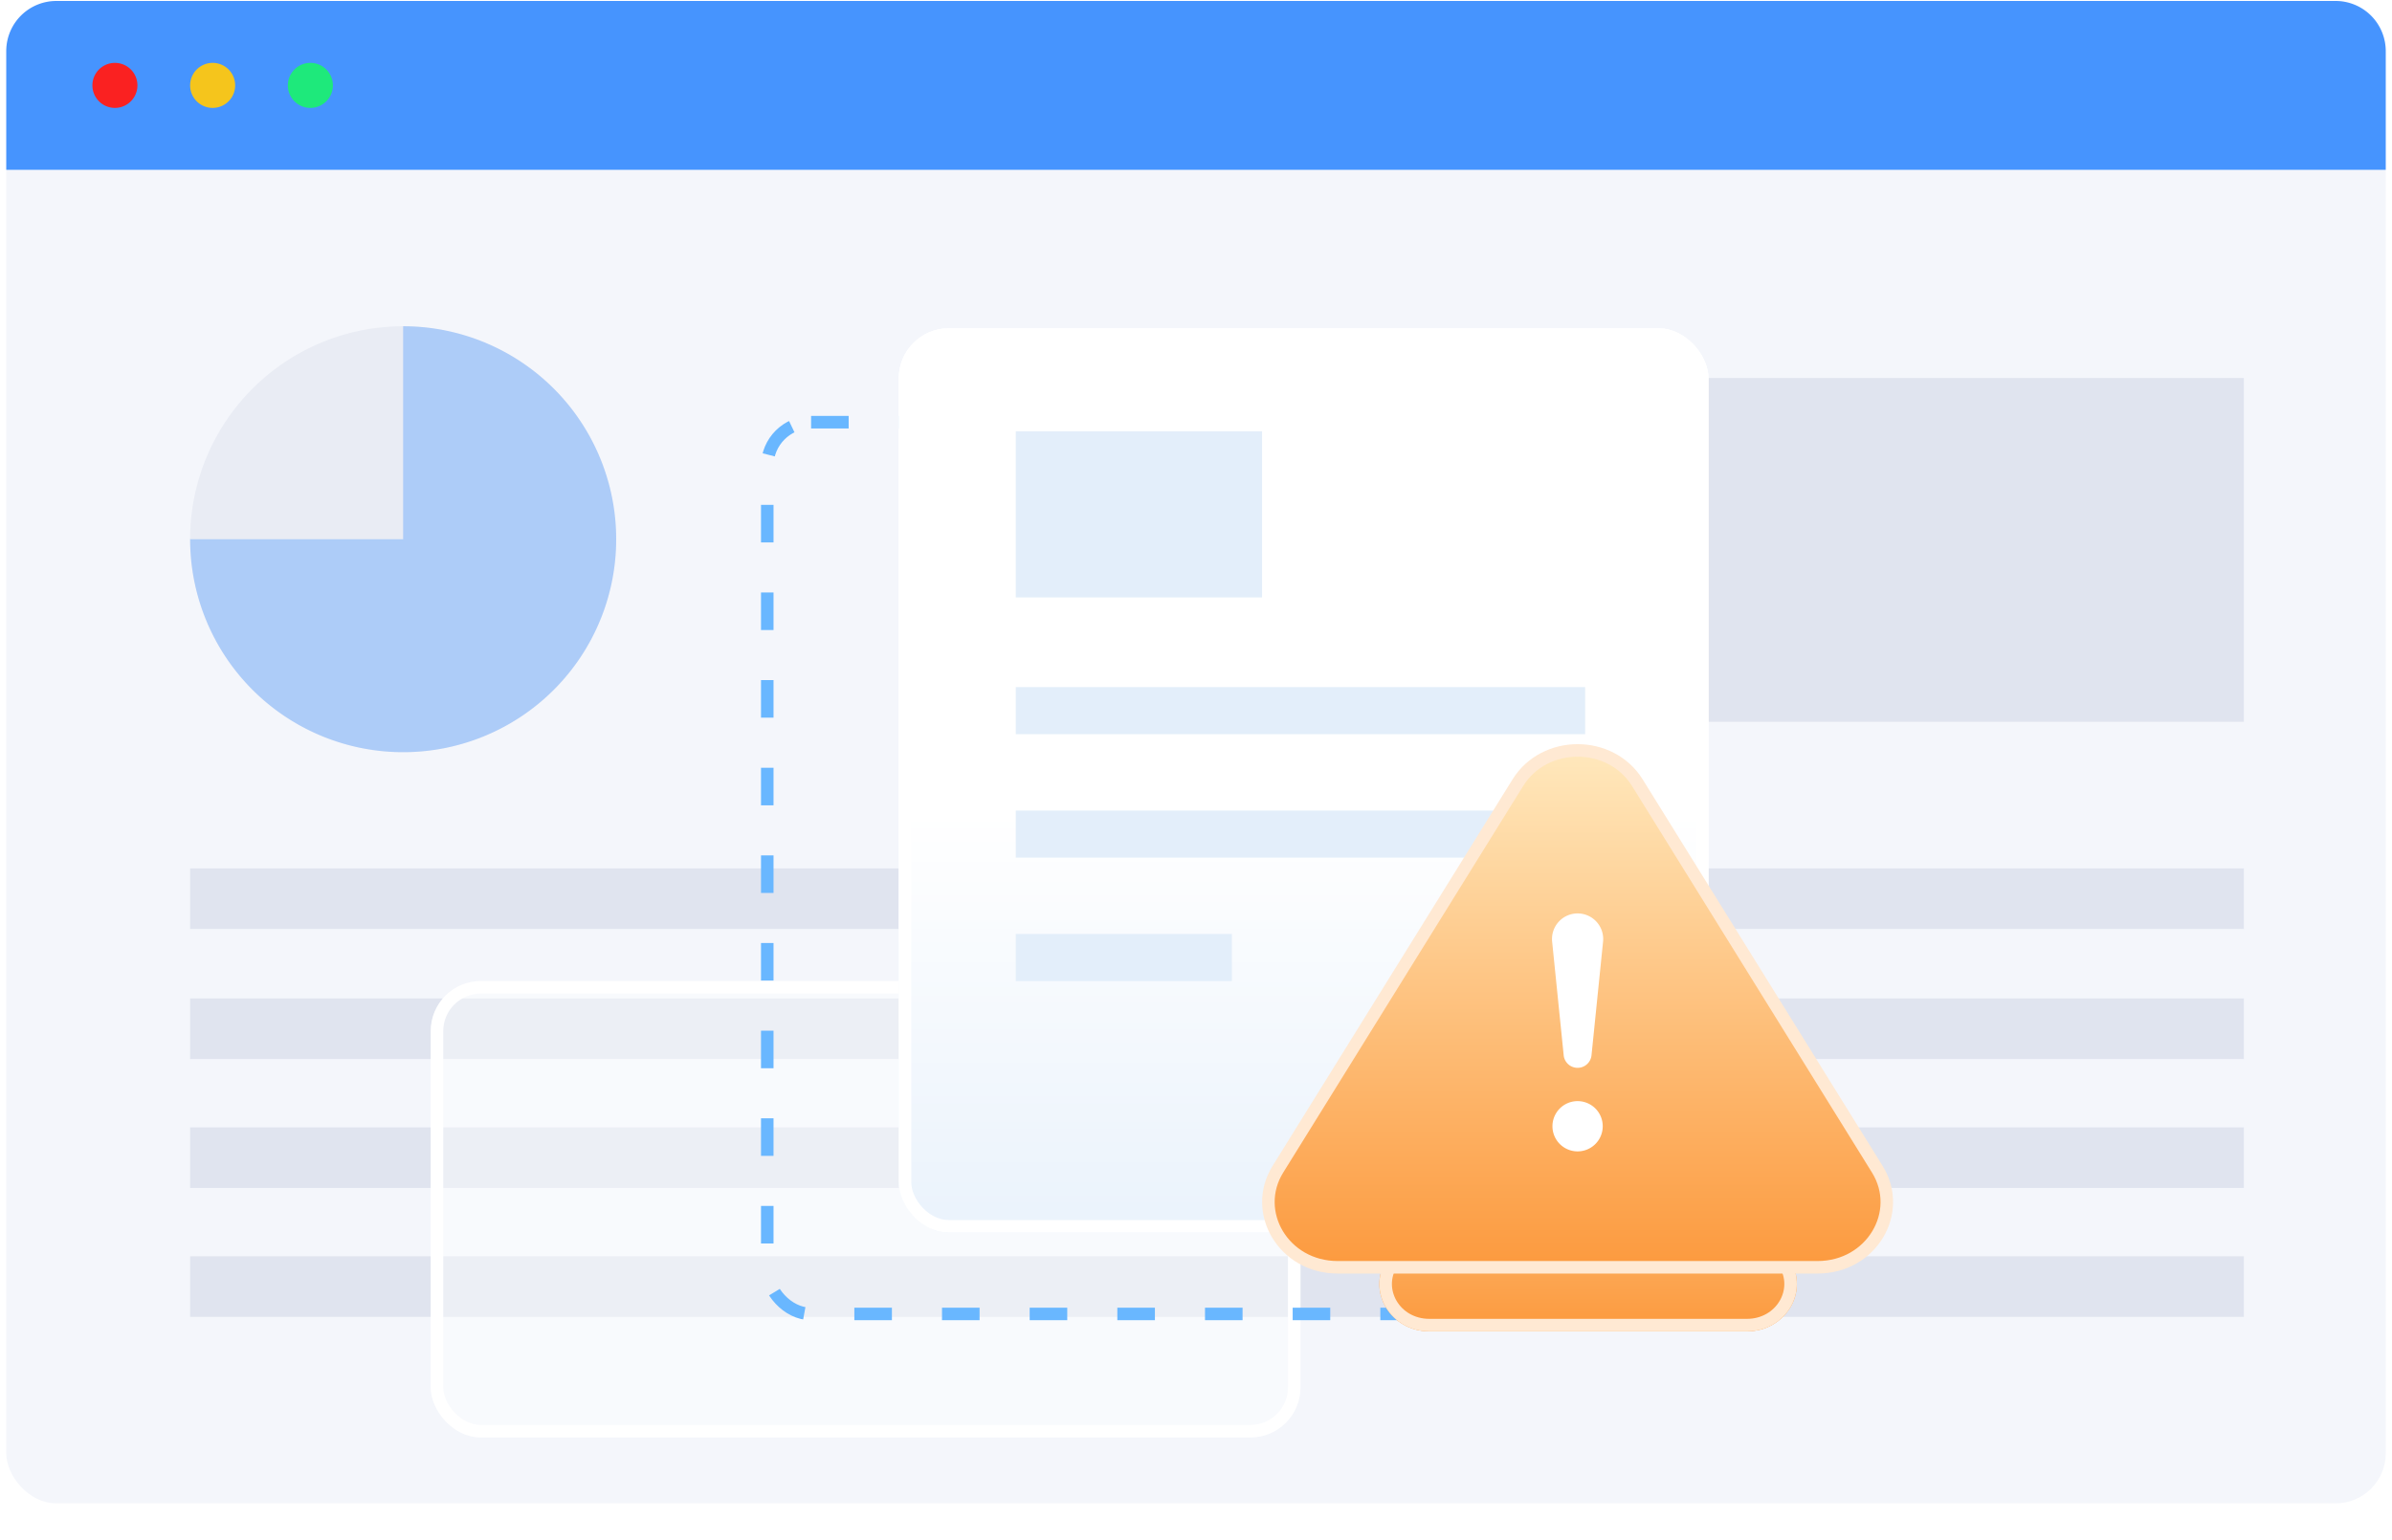 <svg xmlns="http://www.w3.org/2000/svg" fill="none" class="design-iconfont" viewBox="0 0 191 123"><rect width="190" height="120" x=".5" y=".077" fill="#F4F6FB" rx="4"/><path fill="#E0E4EF" d="M15.182 69.361H179.17v4.838H15.18zm163.989-39.168h-48v27.461h48zM15.182 79.748H179.17v4.838H15.18zm0 10.299H179.17v4.838H15.18zm0 10.299H179.17v4.838H15.18z"/><path fill="#1B7CFF" d="M.5 4.077a4 4 0 0 1 4-4h182a4 4 0 0 1 4 4v9.486H.5z" opacity=".8"/><g filter="url(#a)"><rect width="69.449" height="36.455" x="34.393" y="78.359" fill="#fff" fill-opacity=".4" rx="4"/><rect width="68.449" height="35.455" x="34.893" y="78.859" stroke="#fff" rx="3.5"/></g><rect width="63.655" height="71.227" x="61.266" y="33.721" stroke="#69B7FF" stroke-dasharray="3 4" rx="3.5"/><g filter="url(#b)"><rect width="64.655" height="72.227" x="71.766" y="24.221" fill="#fff" rx="4"/><rect width="64.655" height="72.227" x="71.766" y="24.221" fill="url(#c)" fill-opacity=".6" rx="4"/><rect width="63.655" height="71.227" x="72.266" y="24.721" stroke="#fff" rx="3.5"/></g><path fill="#E3EEFA" d="M81.11 54.88h45.464v3.762H81.11zm0-7.16h19.665V34.445H81.11zm0 17.019h45.464V68.5H81.11zm0 9.859h17.256v3.761H81.109z"/><g filter="url(#d)"><path fill="url(#e)" d="M123.372 80.222c1.542-2.484 5.336-2.484 6.877 0l12.678 20.429c1.562 2.517-.355 5.689-3.439 5.689h-25.355c-3.084 0-5.001-3.172-3.439-5.689z"/><path stroke="#FFE9D3" d="M123.797 80.486c1.346-2.17 4.682-2.17 6.028 0l12.677 20.428c1.33 2.143-.272 4.926-3.014 4.926h-25.355c-2.742 0-4.344-2.783-3.014-4.926z"/></g><path fill="url(#f)" stroke="#FFE9D3" d="M121.199 62.517c2.134-3.439 7.409-3.439 9.543 0l19.159 30.872c2.128 3.429-.454 7.833-4.772 7.833h-38.317c-4.318 0-6.9-4.404-4.772-7.833z"/><path fill="#fff" d="M123.937 75.208a2.044 2.044 0 1 1 4.067 0l-.923 9.086a1.117 1.117 0 0 1-2.221 0zm2.033 12.741a2.007 2.007 0 1 0 0 4.015 2.007 2.007 0 1 0 0-4.015"/><path fill="#FA2121" d="M9.176 5.022a1.798 1.798 0 1 0 0 3.596 1.798 1.798 0 1 0 0-3.596"/><path fill="#F5C51C" d="M16.98 5.022a1.798 1.798 0 1 0 0 3.596 1.798 1.798 0 1 0 0-3.596"/><path fill="#1EE97B" d="M24.783 5.022a1.798 1.798 0 1 0 0 3.596 1.798 1.798 0 1 0 0-3.596"/><path fill="#E9ECF4" d="M32.19 26.059a17.009 17.009 0 1 0 0 34.018 17.009 17.009 0 1 0 0-34.018"/><path fill="#72ADFD" d="M32.19 26.059a17.01 17.01 0 1 1-17.008 17.009H32.19z" opacity=".5"/><defs><linearGradient id="c" x1="104.093" x2="104.093" y1="24.221" y2="96.448" gradientUnits="userSpaceOnUse"><stop offset=".535" stop-color="#fff"/><stop offset="1" stop-color="#DCEAF9"/></linearGradient><linearGradient id="e" x1="126.811" x2="126.811" y1="78.359" y2="106.34" gradientUnits="userSpaceOnUse"><stop stop-color="#FFE9BE"/><stop offset="1" stop-color="#FC993D"/></linearGradient><linearGradient id="f" x1="125.97" x2="125.97" y1="59.438" y2="101.722" gradientUnits="userSpaceOnUse"><stop stop-color="#FFE9BE"/><stop offset="1" stop-color="#FC993D"/></linearGradient><filter id="a" width="77.449" height="44.455" x="30.393" y="74.359" color-interpolation-filters="sRGB" filterUnits="userSpaceOnUse"><feFlood flood-opacity="0" result="BackgroundImageFix"/><feGaussianBlur in="BackgroundImageFix" stdDeviation="2"/><feComposite in2="SourceAlpha" operator="in" result="effect1_backgroundBlur_39_7479"/><feBlend in="SourceGraphic" in2="effect1_backgroundBlur_39_7479" result="shape"/></filter><filter id="b" width="80.655" height="88.227" x="63.766" y="18.221" color-interpolation-filters="sRGB" filterUnits="userSpaceOnUse"><feFlood flood-opacity="0" result="BackgroundImageFix"/><feColorMatrix in="SourceAlpha" result="hardAlpha" values="0 0 0 0 0 0 0 0 0 0 0 0 0 0 0 0 0 0 127 0"/><feOffset dy="2"/><feGaussianBlur stdDeviation="4"/><feComposite in2="hardAlpha" operator="out"/><feColorMatrix values="0 0 0 0 0.451 0 0 0 0 0.521 0 0 0 0 0.585 0 0 0 0.2 0"/><feBlend in2="BackgroundImageFix" result="effect1_dropShadow_39_7479"/><feBlend in="SourceGraphic" in2="effect1_dropShadow_39_7479" result="shape"/></filter><filter id="d" width="65.344" height="59.98" x="94.139" y="62.359" color-interpolation-filters="sRGB" filterUnits="userSpaceOnUse"><feFlood flood-opacity="0" result="BackgroundImageFix"/><feBlend in="SourceGraphic" in2="BackgroundImageFix" result="shape"/><feGaussianBlur result="effect1_foregroundBlur_39_7479" stdDeviation="8"/></filter></defs></svg>